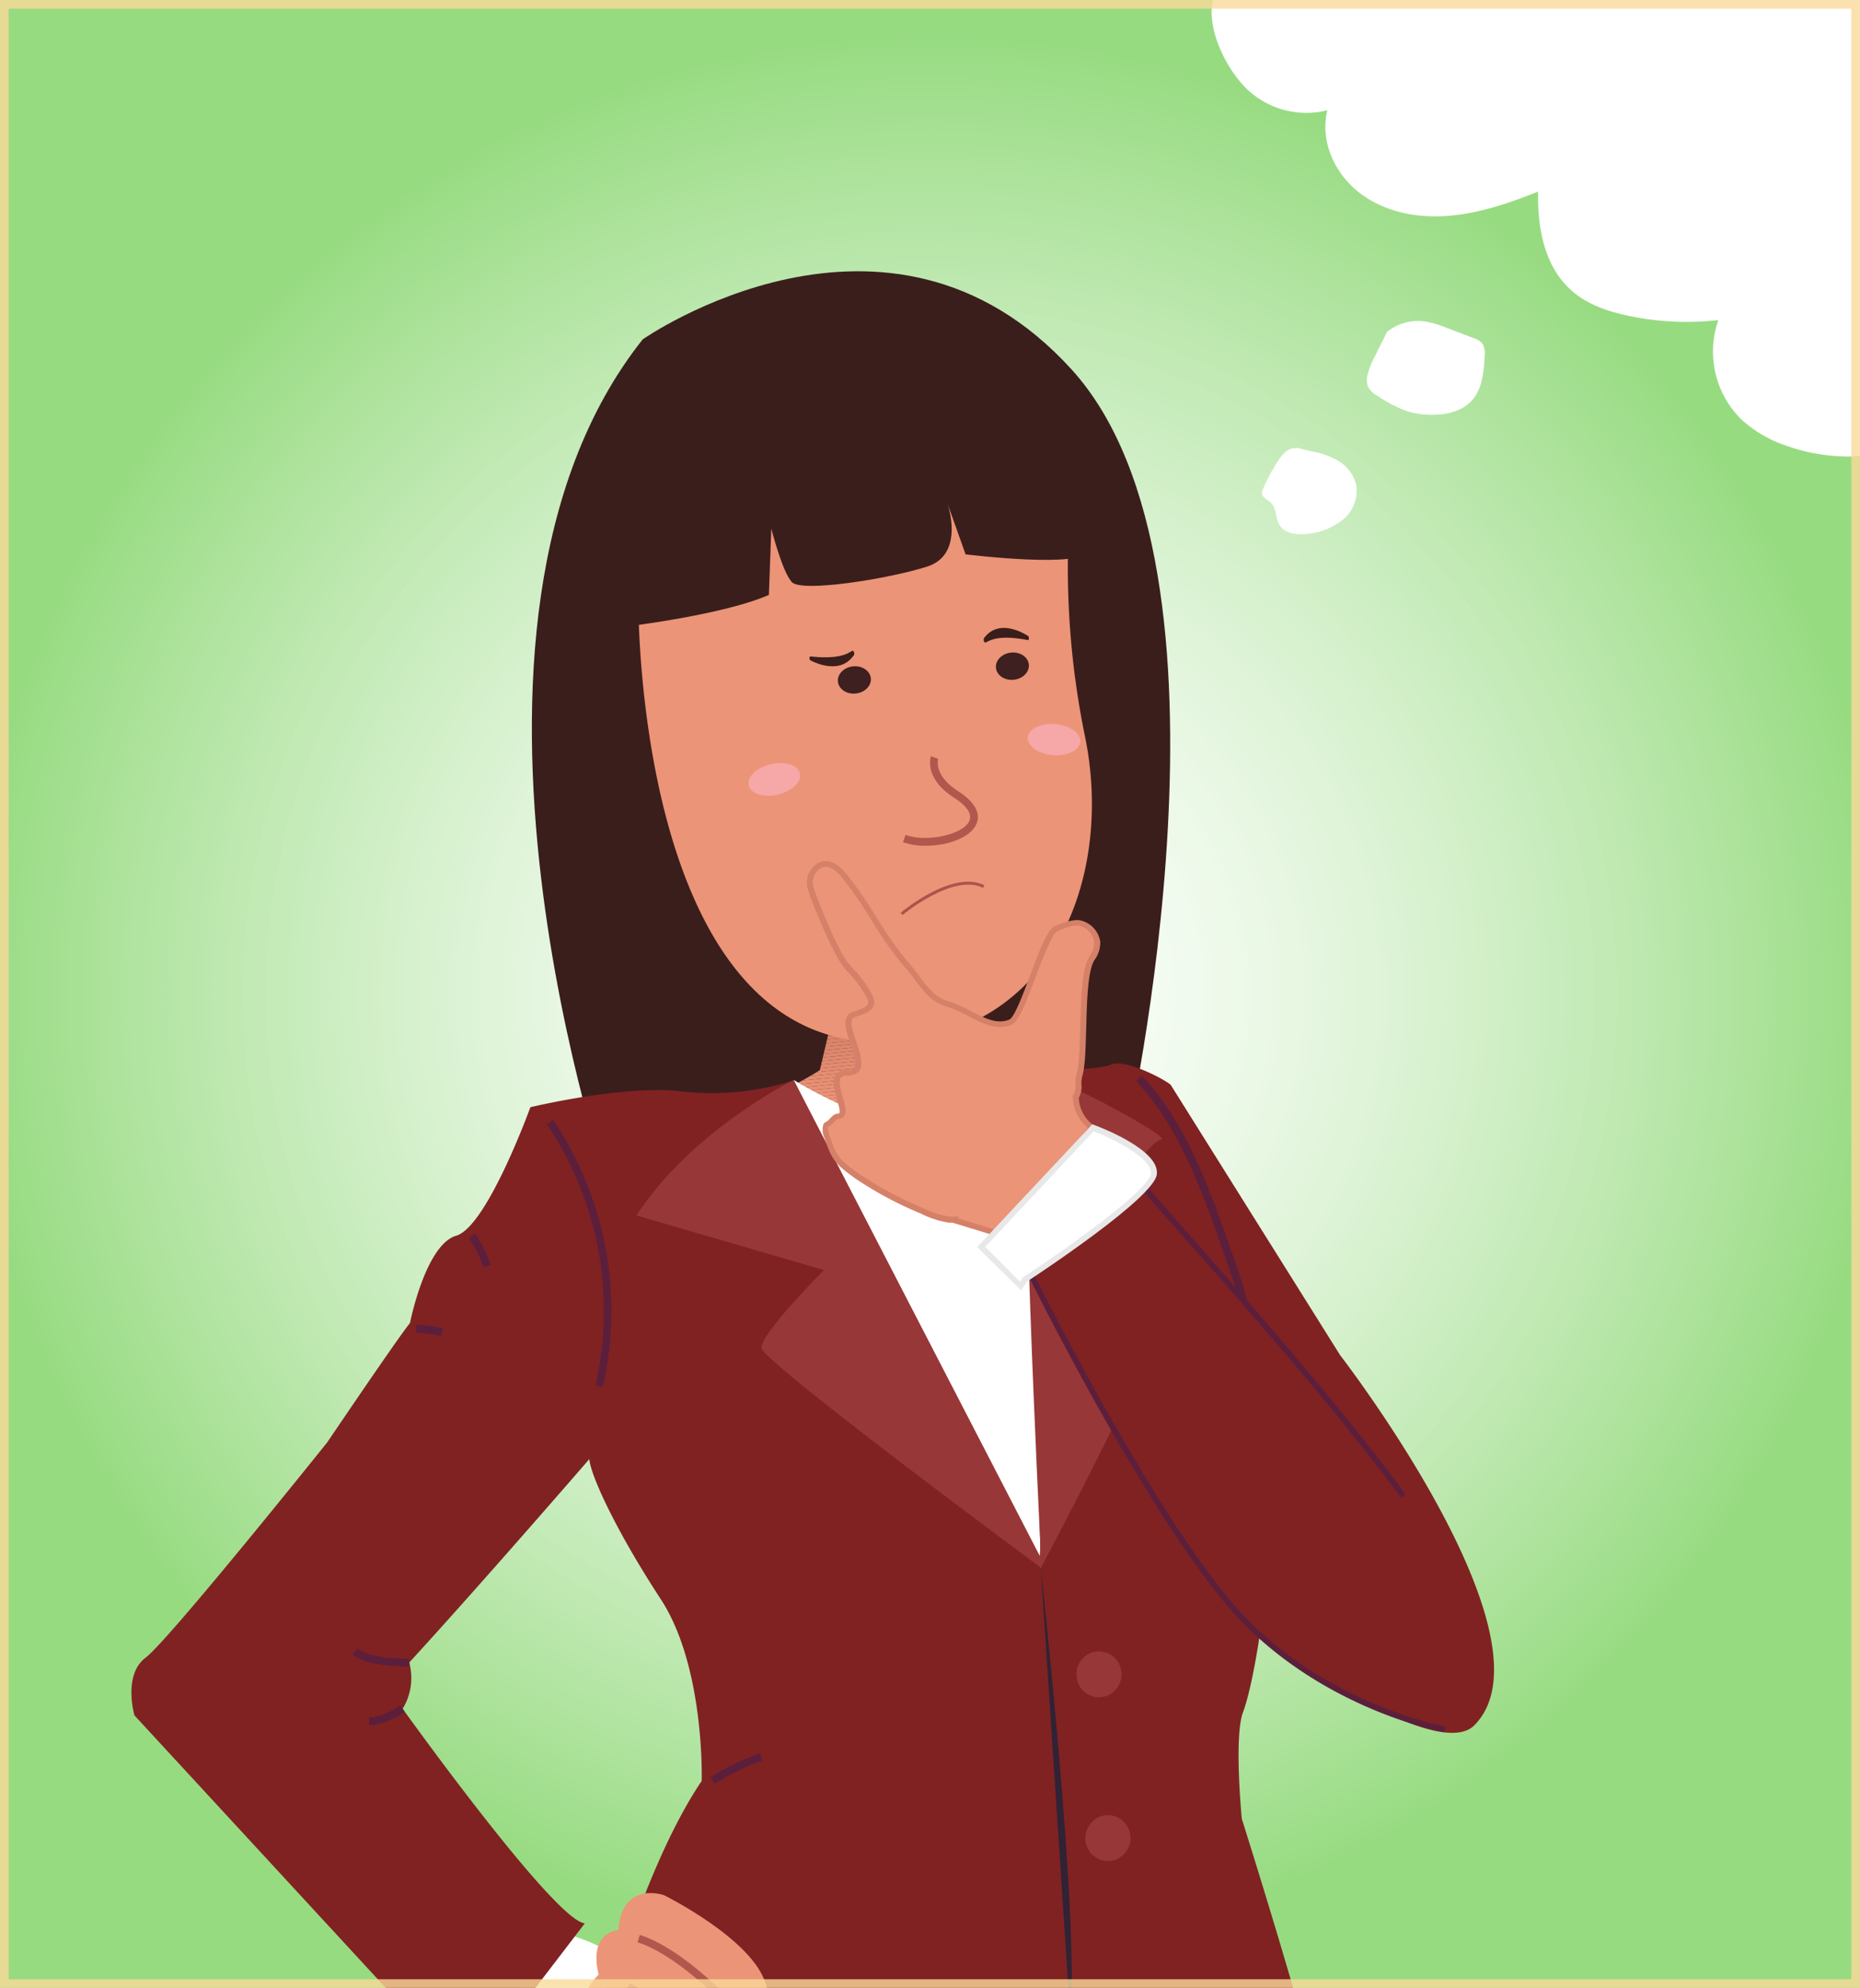 <svg id="Camada_1" data-name="Camada 1" xmlns="http://www.w3.org/2000/svg" xmlns:xlink="http://www.w3.org/1999/xlink" viewBox="0 0 321.69 343.68"><defs><style>.cls-1{fill:none;}.cls-2{clip-path:url(#clip-path);}.cls-3{fill:#97db81;}.cls-4{fill:#98db83;}.cls-5{fill:#9adc84;}.cls-6{fill:#9bdc86;}.cls-7{fill:#9cdd87;}.cls-8{fill:#9ddd89;}.cls-9{fill:#9ede8a;}.cls-10{fill:#a0de8c;}.cls-11{fill:#a1de8d;}.cls-12{fill:#a2df8f;}.cls-13{fill:#a3df90;}.cls-14{fill:#a5e091;}.cls-15{fill:#a6e093;}.cls-16{fill:#a7e194;}.cls-17{fill:#a8e196;}.cls-18{fill:#a9e197;}.cls-19{fill:#abe299;}.cls-20{fill:#ace29a;}.cls-21{fill:#ade39b;}.cls-22{fill:#aee39d;}.cls-23{fill:#afe39e;}.cls-24{fill:#b0e4a0;}.cls-25{fill:#b1e4a1;}.cls-26{fill:#b3e5a2;}.cls-27{fill:#b4e5a4;}.cls-28{fill:#b5e5a5;}.cls-29{fill:#b6e6a7;}.cls-30{fill:#b7e6a8;}.cls-31{fill:#b8e7a9;}.cls-32{fill:#b9e7ab;}.cls-33{fill:#bae7ac;}.cls-34{fill:#bce8ad;}.cls-35{fill:#bde8af;}.cls-36{fill:#bee8b0;}.cls-37{fill:#bfe9b1;}.cls-38{fill:#c0e9b2;}.cls-39{fill:#c1eab4;}.cls-40{fill:#c2eab5;}.cls-41{fill:#c3eab6;}.cls-42{fill:#c4ebb8;}.cls-43{fill:#c5ebb9;}.cls-44{fill:#c6ebba;}.cls-45{fill:#c7ecbb;}.cls-46{fill:#c8ecbd;}.cls-47{fill:#c9ecbe;}.cls-48{fill:#caedbf;}.cls-49{fill:#cbedc0;}.cls-50{fill:#ccedc1;}.cls-51{fill:#cdeec3;}.cls-52{fill:#ceeec4;}.cls-53{fill:#cfeec5;}.cls-54{fill:#d0efc6;}.cls-55{fill:#d1efc7;}.cls-56{fill:#d2efc8;}.cls-57{fill:#d3f0ca;}.cls-58{fill:#d4f0cb;}.cls-59{fill:#d5f0cc;}.cls-60{fill:#d6f1cd;}.cls-61{fill:#d7f1ce;}.cls-62{fill:#d8f1cf;}.cls-63{fill:#d8f2d0;}.cls-64{fill:#d9f2d1;}.cls-65{fill:#daf2d2;}.cls-66{fill:#dbf3d4;}.cls-67{fill:#dcf3d5;}.cls-68{fill:#ddf3d6;}.cls-69{fill:#def3d7;}.cls-70{fill:#dff4d8;}.cls-71{fill:#dff4d9;}.cls-72{fill:#e0f4da;}.cls-73{fill:#e1f5db;}.cls-74{fill:#e2f5dc;}.cls-75{fill:#e3f5dd;}.cls-76{fill:#e4f5de;}.cls-77{fill:#e4f6df;}.cls-78{fill:#e5f6e0;}.cls-79{fill:#e6f6e1;}.cls-80{fill:#e7f7e2;}.cls-81{fill:#e8f7e3;}.cls-82{fill:#e9f7e4;}.cls-83{fill:#eaf8e5;}.cls-84{fill:#eaf8e6;}.cls-85{fill:#ebf8e7;}.cls-86{fill:#ecf8e8;}.cls-87{fill:#edf9e9;}.cls-88{fill:#eef9ea;}.cls-89{fill:#eff9eb;}.cls-90{fill:#effaec;}.cls-91{fill:#f0faed;}.cls-92{fill:#f1faee;}.cls-93{fill:#f2faef;}.cls-94{fill:#f2fbf0;}.cls-95{fill:#f3fbf1;}.cls-96{fill:#f4fbf1;}.cls-97{fill:#f4fbf2;}.cls-98{fill:#f5fbf3;}.cls-99{fill:#f5fcf3;}.cls-100{fill:#f6fcf4;}.cls-101{fill:#f7fcf5;}.cls-102{fill:#f8fcf6;}.cls-103{fill:#f8fdf7;}.cls-104{fill:#f9fdf7;}.cls-105{fill:#f9fdf8;}.cls-106{fill:#fafdf8;}.cls-107{fill:#fafdf9;}.cls-108{fill:#fbfefa;}.cls-109{fill:#fcfefb;}.cls-110{fill:#fcfefc;}.cls-111{fill:#fdfefc;}.cls-112{fill:#fdfefd;}.cls-113{fill:#fefffd;}.cls-114{fill:#fefffe;}.cls-115{fill:#fff;}.cls-116{fill:#3a1e1c;}.cls-117{clip-path:url(#clip-path-3);}.cls-118{fill:#d58068;}.cls-119{fill:#d68169;}.cls-120{fill:#d78269;}.cls-121{fill:#d8836a;}.cls-122{fill:#d9846b;}.cls-123{fill:#da856b;}.cls-124{fill:#db856c;}.cls-125{fill:#dc866d;}.cls-126{fill:#dd876d;}.cls-127{fill:#de886e;}.cls-128{fill:#df896f;}.cls-129{fill:#e18a70;}.cls-130{fill:#e28b70;}.cls-131{fill:#e38c71;}.cls-132{fill:#e48d72;}.cls-133{fill:#e58e72;}.cls-134{fill:#e68f73;}.cls-135{fill:#e78f74;}.cls-136{fill:#e89074;}.cls-137{fill:#e99175;}.cls-138{fill:#ea9276;}.cls-139{fill:#eb9376;}.cls-140{fill:#ec9477;}.cls-141{fill:#3d201f;}.cls-142{fill:#b2574d;}.cls-143{fill:#f6a7a7;}.cls-144{fill:#802222;}.cls-145{fill:#983737;}.cls-146{fill:#312235;}.cls-147{fill:#5b1f3c;}.cls-148{fill:#b0514e;}.cls-149{fill:#e8e8e8;}.cls-150{opacity:0.8;}.cls-151{fill:#fada99;}</style><clipPath id="clip-path"><rect class="cls-1" width="321.69" height="343.68"/></clipPath><clipPath id="clip-path-3"><path class="cls-1" d="M143.52,177.67,141.8,185s-14.56,9.6-27.7,8.84c-3.9-.23,49.5,31.89,52.41,32s25.11-37.37,25.11-37.37-14.91-2.79-19.85-3-10.56-13.63-10.56-13.63Z"/></clipPath></defs><title>8-322px</title><g class="cls-2"><g class="cls-2"><rect class="cls-3" width="321.69" height="343.68"/><circle class="cls-3" cx="160.85" cy="171.84" r="166.43"/><circle class="cls-4" cx="160.85" cy="171.84" r="165.11"/><circle class="cls-5" cx="160.85" cy="171.84" r="163.79"/><circle class="cls-6" cx="160.85" cy="171.84" r="162.47"/><circle class="cls-7" cx="160.85" cy="171.84" r="161.15"/><circle class="cls-8" cx="160.85" cy="171.84" r="159.83"/><circle class="cls-9" cx="160.85" cy="171.84" r="158.51"/><circle class="cls-10" cx="160.85" cy="171.84" r="157.19"/><circle class="cls-11" cx="160.85" cy="171.84" r="155.87"/><circle class="cls-12" cx="160.85" cy="171.84" r="154.55"/><circle class="cls-13" cx="160.85" cy="171.84" r="153.22"/><circle class="cls-14" cx="160.85" cy="171.84" r="151.9"/><circle class="cls-15" cx="160.85" cy="171.84" r="150.58"/><circle class="cls-16" cx="160.85" cy="171.84" r="149.26"/><circle class="cls-17" cx="160.85" cy="171.84" r="147.94"/><circle class="cls-18" cx="160.85" cy="171.84" r="146.62"/><circle class="cls-19" cx="160.85" cy="171.84" r="145.3"/><circle class="cls-20" cx="160.85" cy="171.84" r="143.98"/><circle class="cls-21" cx="160.85" cy="171.84" r="142.66"/><circle class="cls-22" cx="160.85" cy="171.84" r="141.34"/><circle class="cls-23" cx="160.85" cy="171.84" r="140.02"/><circle class="cls-24" cx="160.85" cy="171.84" r="138.69"/><circle class="cls-25" cx="160.85" cy="171.84" r="137.37"/><circle class="cls-26" cx="160.85" cy="171.84" r="136.05"/><circle class="cls-27" cx="160.85" cy="171.84" r="134.73"/><circle class="cls-28" cx="160.85" cy="171.84" r="133.41"/><circle class="cls-29" cx="160.85" cy="171.84" r="132.09"/><circle class="cls-30" cx="160.85" cy="171.84" r="130.77"/><circle class="cls-31" cx="160.85" cy="171.84" r="129.45"/><circle class="cls-32" cx="160.85" cy="171.84" r="128.13"/><circle class="cls-33" cx="160.85" cy="171.84" r="126.81"/><circle class="cls-34" cx="160.85" cy="171.84" r="125.49"/><circle class="cls-35" cx="160.85" cy="171.84" r="124.16"/><circle class="cls-36" cx="160.85" cy="171.84" r="122.84"/><circle class="cls-37" cx="160.85" cy="171.84" r="121.52"/><circle class="cls-38" cx="160.85" cy="171.84" r="120.2"/><circle class="cls-39" cx="160.85" cy="171.84" r="118.88"/><circle class="cls-40" cx="160.85" cy="171.84" r="117.56"/><circle class="cls-41" cx="160.85" cy="171.84" r="116.24"/><circle class="cls-42" cx="160.85" cy="171.84" r="114.92"/><circle class="cls-43" cx="160.85" cy="171.84" r="113.6"/><circle class="cls-44" cx="160.85" cy="171.84" r="112.28"/><circle class="cls-45" cx="160.85" cy="171.84" r="110.96"/><circle class="cls-46" cx="160.85" cy="171.84" r="109.63"/><circle class="cls-47" cx="160.85" cy="171.84" r="108.31"/><circle class="cls-48" cx="160.85" cy="171.84" r="106.99"/><circle class="cls-49" cx="160.85" cy="171.84" r="105.67"/><circle class="cls-50" cx="160.85" cy="171.84" r="104.35"/><circle class="cls-51" cx="160.85" cy="171.84" r="103.03"/><circle class="cls-52" cx="160.85" cy="171.84" r="101.71"/><circle class="cls-53" cx="160.85" cy="171.84" r="100.39"/><circle class="cls-54" cx="160.85" cy="171.84" r="99.07"/><circle class="cls-55" cx="160.85" cy="171.84" r="97.75"/><circle class="cls-56" cx="160.85" cy="171.84" r="96.43"/><circle class="cls-57" cx="160.85" cy="171.84" r="95.1"/><circle class="cls-58" cx="160.85" cy="171.84" r="93.78"/><circle class="cls-59" cx="160.85" cy="171.84" r="92.46"/><circle class="cls-60" cx="160.85" cy="171.84" r="91.14"/><circle class="cls-61" cx="160.85" cy="171.84" r="89.82"/><circle class="cls-62" cx="160.85" cy="171.84" r="88.5"/><circle class="cls-63" cx="160.85" cy="171.84" r="87.18"/><circle class="cls-64" cx="160.85" cy="171.84" r="85.86"/><circle class="cls-65" cx="160.85" cy="171.84" r="84.54"/><circle class="cls-66" cx="160.85" cy="171.84" r="83.22"/><circle class="cls-67" cx="160.85" cy="171.84" r="81.9"/><circle class="cls-68" cx="160.85" cy="171.84" r="80.58"/><circle class="cls-69" cx="160.85" cy="171.84" r="79.25"/><circle class="cls-70" cx="160.85" cy="171.84" r="77.93"/><circle class="cls-71" cx="160.85" cy="171.84" r="76.61"/><circle class="cls-72" cx="160.85" cy="171.84" r="75.29"/><circle class="cls-73" cx="160.85" cy="171.84" r="73.97"/><circle class="cls-74" cx="160.85" cy="171.84" r="72.65"/><circle class="cls-75" cx="160.85" cy="171.84" r="71.33"/><circle class="cls-76" cx="160.85" cy="171.84" r="70.01"/><circle class="cls-77" cx="160.85" cy="171.84" r="68.69"/><circle class="cls-78" cx="160.85" cy="171.84" r="67.37"/><circle class="cls-79" cx="160.85" cy="171.84" r="66.05"/><circle class="cls-80" cx="160.85" cy="171.84" r="64.72"/><circle class="cls-80" cx="160.85" cy="171.84" r="63.4"/><circle class="cls-81" cx="160.85" cy="171.84" r="62.08"/><circle class="cls-82" cx="160.85" cy="171.84" r="60.76"/><circle class="cls-83" cx="160.85" cy="171.84" r="59.44"/><circle class="cls-84" cx="160.85" cy="171.84" r="58.12"/><circle class="cls-85" cx="160.85" cy="171.84" r="56.8"/><circle class="cls-86" cx="160.85" cy="171.84" r="55.48"/><circle class="cls-87" cx="160.85" cy="171.84" r="54.16"/><circle class="cls-87" cx="160.85" cy="171.84" r="52.84"/><circle class="cls-88" cx="160.85" cy="171.84" r="51.52"/><circle class="cls-89" cx="160.85" cy="171.84" r="50.19"/><circle class="cls-90" cx="160.85" cy="171.84" r="48.87"/><circle class="cls-91" cx="160.85" cy="171.84" r="47.55"/><circle class="cls-92" cx="160.85" cy="171.84" r="46.23"/><circle class="cls-92" cx="160.85" cy="171.84" r="44.91"/><circle class="cls-93" cx="160.85" cy="171.84" r="43.59"/><circle class="cls-94" cx="160.85" cy="171.84" r="42.27"/><circle class="cls-95" cx="160.85" cy="171.84" r="40.95"/><circle class="cls-96" cx="160.85" cy="171.84" r="39.63"/><circle class="cls-97" cx="160.85" cy="171.84" r="38.31"/><circle class="cls-98" cx="160.85" cy="171.84" r="36.99"/><circle class="cls-99" cx="160.85" cy="171.84" r="35.66"/><circle class="cls-100" cx="160.85" cy="171.84" r="34.34"/><circle class="cls-101" cx="160.85" cy="171.84" r="33.02"/><circle class="cls-101" cx="160.85" cy="171.84" r="31.7"/><circle class="cls-102" cx="160.85" cy="171.84" r="30.38"/><circle class="cls-103" cx="160.85" cy="171.84" r="29.06"/><circle class="cls-104" cx="160.85" cy="171.84" r="27.74"/><circle class="cls-105" cx="160.85" cy="171.84" r="26.42"/><circle class="cls-106" cx="160.85" cy="171.84" r="25.1"/><circle class="cls-107" cx="160.85" cy="171.84" r="23.78"/><circle class="cls-107" cx="160.85" cy="171.84" r="22.46"/><circle class="cls-108" cx="160.85" cy="171.84" r="21.13"/><circle class="cls-108" cx="160.85" cy="171.84" r="19.81"/><circle class="cls-109" cx="160.85" cy="171.84" r="18.49"/><circle class="cls-109" cx="160.85" cy="171.84" r="17.17"/><circle class="cls-110" cx="160.85" cy="171.84" r="15.85"/><circle class="cls-111" cx="160.85" cy="171.84" r="14.53"/><circle class="cls-112" cx="160.85" cy="171.84" r="13.21"/><circle class="cls-112" cx="160.85" cy="171.84" r="11.89"/><circle class="cls-113" cx="160.85" cy="171.84" r="10.57"/><circle class="cls-114" cx="160.85" cy="171.84" r="9.25"/><circle class="cls-114" cx="160.85" cy="171.84" r="7.93"/><circle class="cls-114" cx="160.85" cy="171.84" r="6.6"/><circle class="cls-115" cx="160.85" cy="171.84" r="5.28"/><circle class="cls-115" cx="160.85" cy="171.84" r="3.96"/><circle class="cls-115" cx="160.85" cy="171.84" r="2.64"/><circle class="cls-115" cx="160.85" cy="171.84" r="1.32"/></g><path class="cls-115" d="M89.17,360.29S107.05,344,107.05,340.2,96.57,334,96.57,334L81.66,356l7,5.46Z"/><path class="cls-116" d="M105.72,206.88s-34.26-98.24,5.44-148.21c0,0,42.45-29.67,74.17,5.2s9.48,133,9.48,133Z"/><g class="cls-117"><polygon class="cls-118" points="191.62 172.07 110.2 179.8 110.2 171.84 191.62 171.84 191.62 172.07"/><polygon class="cls-118" points="191.62 172.68 110.2 180.41 110.2 179.8 191.62 172.07 191.62 172.68"/><polygon class="cls-119" points="191.62 173.29 110.2 181.02 110.2 180.41 191.62 172.68 191.62 173.29"/><polygon class="cls-120" points="191.62 173.89 110.2 181.62 110.2 181.02 191.62 173.29 191.62 173.89"/><polygon class="cls-121" points="191.62 174.5 110.2 182.23 110.2 181.62 191.62 173.89 191.62 174.5"/><polygon class="cls-122" points="191.62 175.1 110.2 182.83 110.2 182.23 191.62 174.5 191.62 175.1"/><polygon class="cls-123" points="191.62 175.71 110.2 183.44 110.2 182.83 191.62 175.1 191.62 175.71"/><polygon class="cls-124" points="191.62 176.32 110.2 184.05 110.2 183.44 191.62 175.71 191.62 176.32"/><polygon class="cls-125" points="191.62 176.92 110.2 184.65 110.2 184.05 191.62 176.32 191.62 176.92"/><polygon class="cls-126" points="191.62 177.53 110.2 185.26 110.2 184.65 191.62 176.92 191.62 177.53"/><polygon class="cls-127" points="191.62 178.13 110.2 185.86 110.2 185.26 191.62 177.53 191.62 178.13"/><polygon class="cls-128" points="191.62 178.74 110.2 186.47 110.2 185.86 191.62 178.13 191.62 178.74"/><polygon class="cls-129" points="191.62 179.34 110.2 187.08 110.2 186.47 191.62 178.74 191.62 179.34"/><polygon class="cls-130" points="191.62 179.95 110.2 187.68 110.2 187.08 191.62 179.34 191.62 179.95"/><polygon class="cls-131" points="191.62 180.56 110.2 188.29 110.2 187.68 191.62 179.95 191.62 180.56"/><polygon class="cls-132" points="191.62 181.16 110.2 188.89 110.2 188.29 191.62 180.56 191.62 181.16"/><polygon class="cls-133" points="191.62 181.77 110.2 189.5 110.2 188.89 191.62 181.16 191.62 181.77"/><polygon class="cls-134" points="191.62 182.38 110.2 190.1 110.2 189.5 191.62 181.77 191.62 182.38"/><polygon class="cls-135" points="191.62 182.98 110.2 190.71 110.2 190.1 191.62 182.38 191.62 182.98"/><polygon class="cls-136" points="191.62 183.59 110.2 191.32 110.2 190.71 191.62 182.98 191.62 183.59"/><polygon class="cls-137" points="191.62 184.19 110.2 191.92 110.2 191.32 191.62 183.59 191.62 184.19"/><polygon class="cls-138" points="191.62 184.8 110.2 192.53 110.2 191.92 191.62 184.19 191.62 184.8"/><polygon class="cls-139" points="191.62 185.41 110.2 193.13 110.2 192.53 191.62 184.8 191.62 185.41"/><polygon class="cls-140" points="191.62 186.01 110.2 193.74 110.2 193.13 191.62 185.41 191.62 186.01"/><polygon class="cls-140" points="110.49 225.92 110.2 222.67 110.2 193.74 191.62 186.01 191.62 225.92 110.49 225.92"/></g><path class="cls-140" d="M110.41,104s-.65,82.55,47.3,75.77c25.93-3.66,34.71-30.11,29.86-52.84A145.52,145.52,0,0,1,184.81,92s-3-21.89-28.28-15.13-36.26,4.26-36.26,4.26S108.9,83.54,110.41,104Z"/><path class="cls-116" d="M106.37,108.57s18.32-2.07,26.61-5.72l.42-11.47s1.86,7.4,3.54,9.25,16.72-.55,23.4-2.67,3.5-11,3.5-11L167,95.84s20.87,2.56,21-.7-2.82-18.41-8.92-21.42-54-3.3-60.69,3.06S106.7,99.47,106.37,108.57Z"/><ellipse class="cls-141" cx="175.09" cy="115.19" rx="2.86" ry="2.36" transform="translate(-11.31 19.37) rotate(-6.14)"/><ellipse class="cls-141" cx="147.76" cy="117.56" rx="2.86" ry="2.36" transform="translate(-11.72 16.47) rotate(-6.14)"/><path class="cls-142" d="M160.09,146.22a11.16,11.16,0,0,1-3.92-.63l.45-1.26c3.59,1.35,9.86,0,11-2.34.73-1.49-1-3.05-2.65-4.1-5.24-3.39-4-7-3.95-7.16l1.24.46c0,.11-.87,2.79,3.41,5.56,3.76,2.44,3.78,4.52,3.14,5.84C167.67,144.92,163.7,146.22,160.09,146.22Z"/><path class="cls-115" d="M137.27,186.71s16.45,10.17,27,8.8c5-.66,13.84-10.42,13.84-10.42l9.47,96.68-36.37,1.67Z"/><path class="cls-116" d="M177.88,110s-4.71-3.29-7.48.07a.68.68,0,0,0-.15.93c.37.53,1-1.6,7.45-.35C177.7,110.66,178.11,110.74,177.88,110Z"/><path class="cls-116" d="M140.09,114.12s4.85,2.79,7.42-.64a.63.63,0,0,0,.1-.89c-.39-.49-.87,1.6-7.38.9C140.23,113.49,139.82,113.44,140.09,114.12Z"/><ellipse class="cls-143" cx="182.29" cy="127.85" rx="2.7" ry="4.55" transform="translate(39.16 298.42) rotate(-85.04)"/><ellipse class="cls-143" cx="133.92" cy="134.74" rx="4.56" ry="2.7" transform="translate(-27.35 34.34) rotate(-13.27)"/><path class="cls-144" d="M217.84,282.88s-1.29,8.94-2.87,13.18-.2,18.37-.2,18.37,12.8,40.51,13.46,47.32-6,13.62-6,13.62l-37.1-26.56-28.83,32.26s-25.92-8.06-34-12.16c-18.47-9.4-19.2-15.31-19.2-15.31s7.35-29.56,18.26-45.71c0,0,.58-19.69-7.07-31.4s-12.07-21.2-12.37-24.23c0,0-18.5,21.38-31.14,35.16a10.21,10.21,0,0,1-1.14,8s26.3,36.72,31.51,37.09L80.86,359l-57.6-62.43s-2.06-7,1.94-10,31.38-37.19,31.38-37.19h0c6.89-10.16,12.74-18.68,14.33-20.66,0,0,2.67-13.53,8-15.09s12.82-22.21,12.82-22.21,16.61-4,26.48-2.7a46.39,46.39,0,0,0,19.05-1.94L180,271.07l-1.93-86s11.63.09,14-1,9,2.32,10.39,3.46l29.32,46.76s38,49.17,23.19,64c-6.79,6.79-37.18-15.39-37.18-15.39"/><path class="cls-118" d="M89.17,360.29s8.91,8,10.72,6.14L109,340.2A102.4,102.4,0,0,0,89.17,360.29Z"/><path class="cls-140" d="M101.84,361.16s4.31-4.36,10.86,2.09,7.07,6.9,7.07,6.9,5.08,2.15,5.49-3.44c0,0,6.43,1,5-6.26,0,0,4.48-3.29.52-9,0,0,4-.79,1.63-8.54s-17.56-15.26-17.56-15.26-7.26-2.6-7.9,6c0,0-5.24.28-3.41,7.73,0,0-3.4,3.14-2.67,6.54s-.08,2.73-.08,2.73S95.93,356.27,101.84,361.16Z"/><path class="cls-142" d="M129.8,360.94c-.13-.12-12.5-12-21.48-16.91l.63-1.18c9.13,5,21.63,17,21.75,17.11Z"/><path class="cls-142" d="M130.26,351.91c-.11-.13-11.06-13.27-20-16.12l.4-1.28c9.29,3,20.14,16,20.6,16.53Z"/><path class="cls-145" d="M137.27,186.71s-17.64,8.68-27.19,23.42l32.41,9.44s-11,11.07-10.8,13.47,48.34,38,48.34,38,24.5-45.84,21.78-48.11-17.75-5.08-17.75-5.08,14.23-20.57,16.71-20.82-20.44-12.19-22.67-12,1.84,82.18,1.84,82.18l-.11,1.78Z"/><path class="cls-146" d="M180,271.07s6.77,61,5.11,77.74"/><ellipse class="cls-145" cx="190.07" cy="289.46" rx="3.9" ry="3.97"/><ellipse class="cls-145" cx="191.62" cy="317.78" rx="3.9" ry="3.97"/><path class="cls-147" d="M104.27,239.8l-1.29-.31a57.68,57.68,0,0,0-8.4-45.11l1.09-.77A59.14,59.14,0,0,1,104.27,239.8Z"/><path class="cls-147" d="M217.71,241.39l-1.32-.12c.8-9.09-2.45-18.21-5.32-26.26-3.39-9.52-7.24-20.32-14.59-28.12l1-.93c7.55,8,11.45,18.94,14.89,28.59C215.23,222.73,218.53,232,217.71,241.39Z"/><path class="cls-147" d="M83.62,219.14a20.51,20.51,0,0,0-2.51-5.1l1.08-.77a21.69,21.69,0,0,1,2.68,5.44Z"/><path class="cls-147" d="M76.32,231a24.83,24.83,0,0,0-4.38-.61L72,229a26.5,26.5,0,0,1,4.62.65Z"/><path class="cls-147" d="M221.62,266.75l-1.31-.15a55.57,55.57,0,0,0,.31-8.84l1.32-.06A55.83,55.83,0,0,1,221.62,266.75Z"/><path class="cls-147" d="M123.57,308.42l-.69-1.15a43.72,43.72,0,0,1,8.53-4.16l.44,1.27A42.29,42.29,0,0,0,123.57,308.42Z"/><path class="cls-147" d="M70.25,288.1c-1.88,0-7.35-.18-9.27-2.14l.93-.95c1.54,1.56,6.94,1.79,8.89,1.73l0,1.35Z"/><path class="cls-147" d="M63.82,298.27v-1.35c2.42,0,5.46-2.06,5.49-2.08L70,296C69.91,296.06,66.64,298.27,63.82,298.27Z"/><path class="cls-148" d="M156.09,158.19l-.32-.39c.37-.3,9-7.48,14.48-4.75l-.22.45C164.88,150.91,156.18,158.11,156.09,158.19Z"/><path class="cls-140" d="M186,189.61c.83-1.18.22-2.39.62-3.7,1.17-3.79,0-16.94,2.18-20.25a4.54,4.54,0,0,0,.9-2.84,4,4,0,0,0-2.84-3.21c-1.48-.41-4.39,1-4.39,1-2.12.93-5.64,15.14-7.76,16.07-3.49,1.53-7-2-11.05-3.17-3.36-1-4.9-4.64-7.33-7.16s-8.3-12.83-10.66-15.27a5.94,5.94,0,0,0-2-1.57c-2.29-.86-4.14,1.7-3.57,3.91s4.47,11.41,6,13.26,3.41,3.65,4.28,5.67a1.93,1.93,0,0,1,.22,1.22c-.32,1-2,1.49-3.1,1.88-2.83,1,2.87,8.6.13,9.81-1.25.56-1.6-.14-2.6.73s0,3.37.36,4.58.63,2.46-.67,2.45c-.41,0-1.27,1.24-1.65,1.35-.68.19-.3,1.47-.07,2.15,1.23,3.76,1.83,4.39,5.26,6.86a63.85,63.85,0,0,0,11.16,6,14.88,14.88,0,0,0,4.7,1.53,6.09,6.09,0,0,0,.74,0l0,0,9.06,2.77,14.92-18.73A6.8,6.8,0,0,1,186,189.61Z"/><path class="cls-118" d="M174.11,214.25l-9.39-2.87h0a5.86,5.86,0,0,1-.59,0,16,16,0,0,1-4.86-1.57,64.05,64.05,0,0,1-11.24-6c-3.51-2.52-4.16-3.21-5.45-7.1a3.28,3.28,0,0,1-.18-2.31.93.93,0,0,1,.59-.49,4,4,0,0,0,.5-.48c.46-.47.85-.88,1.29-.88h0c.12,0,.3,0,.36-.1.21-.26-.07-1.24-.2-1.72l-.14-.48c-.46-1.57-1.09-3.72-.06-4.61a2.1,2.1,0,0,1,1.66-.6,2.33,2.33,0,0,0,1.07-.2c.95-.42.25-2.5-.36-4.34-.8-2.35-1.62-4.79.26-5.49l.47-.17c.9-.31,2.12-.74,2.32-1.38a1.6,1.6,0,0,0-.2-.88,18.53,18.53,0,0,0-3.16-4.35c-.36-.4-.72-.8-1-1.2-1.59-1.89-5.51-11.12-6.12-13.46a4,4,0,0,1,1.16-3.91,2.92,2.92,0,0,1,3.07-.58,6.35,6.35,0,0,1,2.21,1.68,69.78,69.78,0,0,1,5.39,7.71,69.55,69.55,0,0,0,5.27,7.56,27.21,27.21,0,0,1,2.15,2.64c1.44,1.94,2.81,3.77,4.95,4.38a23.41,23.41,0,0,1,4.07,1.77c2.45,1.26,4.57,2.34,6.65,1.43.86-.38,2.45-4.64,3.61-7.75,1.8-4.81,3-7.79,4.15-8.32.3-.14,3.11-1.49,4.73-1a4.46,4.46,0,0,1,3.2,3.64,5.13,5.13,0,0,1-1,3.16c-1.16,1.8-1.3,7.07-1.43,11.71-.09,3.48-.18,6.77-.69,8.42a4.79,4.79,0,0,0-.13,1.42,3.88,3.88,0,0,1-.46,2.26,6.18,6.18,0,0,0,2.57,4.77l.48.3-.35.44Zm-8.43-3.62,8.07,2.47L188.13,195a7.39,7.39,0,0,1-2.6-5.39v-.18l.1-.14a2.81,2.81,0,0,0,.38-1.83,5.57,5.57,0,0,1,.18-1.72c.46-1.53.55-4.75.64-8.16.14-5,.28-10.18,1.59-12.22a4.14,4.14,0,0,0,.82-2.53,3.47,3.47,0,0,0-2.47-2.77c-1.06-.29-3.28.61-4,1s-2.47,4.65-3.63,7.76c-1.8,4.81-3,7.79-4.15,8.32-2.51,1.1-4.94-.14-7.5-1.46a22.56,22.56,0,0,0-3.89-1.69c-2.47-.72-4-2.77-5.48-4.75a27.24,27.24,0,0,0-2.07-2.54,67.46,67.46,0,0,1-5.39-7.72,69.6,69.6,0,0,0-5.27-7.55,5.65,5.65,0,0,0-1.85-1.45,1.94,1.94,0,0,0-2,.39,3,3,0,0,0-.86,2.92c.58,2.22,4.43,11.3,5.92,13.07.32.39.67.78,1,1.18a18.78,18.78,0,0,1,3.32,4.61,2.24,2.24,0,0,1,.24,1.57c-.34,1.13-1.78,1.63-2.94,2l-.45.16c-.9.33-.43,2,.33,4.24s1.61,4.77-.18,5.56a3.32,3.32,0,0,1-1.47.29,1.16,1.16,0,0,0-1,.35c-.55.47.09,2.65.36,3.58l.15.5c.24.86.53,1.93,0,2.59a1.51,1.51,0,0,1-1.18.49c-.05,0-.38.38-.57.58a2.51,2.51,0,0,1-1,.75s-.13.29.27,1.51c1.21,3.66,1.71,4.19,5.08,6.61a63.67,63.67,0,0,0,11.07,5.91,14.91,14.91,0,0,0,4.54,1.48,3.57,3.57,0,0,0,.46,0l1.22,0Z"/><path class="cls-144" d="M242.71,258.66C226,236,198.66,207,195.52,202.35c-4.57-6.68-17.09,18.25-17.09,18.25s22.18,44.93,37.23,60S249.92,299,249.92,299"/><path class="cls-147" d="M249.83,299.46c-.19,0-19.54-3.54-34.52-18.52s-37.1-59.67-37.32-60.12l-.11-.22.11-.22c.39-.79,9.73-19.28,15.42-19.66a2.7,2.7,0,0,1,2.52,1.35c1.06,1.55,5,6,10.38,12.1,10.29,11.66,25.84,29.29,36.8,44.19l-.8.59c-10.93-14.86-26.47-32.47-36.75-44.12-5.43-6.15-9.36-10.59-10.45-12.2a1.76,1.76,0,0,0-1.64-.91c-4.18.28-11.76,13.51-14.48,18.89,1.72,3.45,22.75,45.34,37,59.62,14.77,14.77,33.8,18.21,34,18.25Z"/><path class="cls-115" d="M177.25,221.21S199,206.94,199.57,203s-10.51-8-10.51-8L169.7,215.59l6.83,6.73Z"/><path class="cls-149" d="M176.62,223.1,169,215.6l19.92-21.23.31.12c1.17.43,11.42,4.34,10.84,8.57-.55,4-19.83,16.78-22.46,18.51Zm-6.22-7.53,6,6,.53-.74c8.67-5.69,21.72-15.14,22.09-17.87s-6.72-6.17-9.88-7.38Z"/><path class="cls-115" d="M224.86,77.54a2.64,2.64,0,0,0-2.35.46,6.58,6.58,0,0,0-1.6,1.88,31.09,31.09,0,0,0-2.46,4.63,1.66,1.66,0,0,0-.19.78c.06.76,1,1.08,1.53,1.61,1,.95.77,2.63,1.48,3.83.92,1.56,3.09,1.78,4.89,1.55a11.42,11.42,0,0,0,6.11-2.45,6.49,6.49,0,0,0,2.3-5.94,6.66,6.66,0,0,0-3-4.15A13.78,13.78,0,0,0,226.62,78"/><path class="cls-115" d="M237.76,61.65a13.07,13.07,0,0,0-1.19,3,3.44,3.44,0,0,0,0,2.15,4,4,0,0,0,1.76,1.69,22.82,22.82,0,0,0,5.05,2.61,14.08,14.08,0,0,0,4.37.61c2.49,0,5.13-.62,6.8-2.46,1.85-2,2.08-5,2.22-7.72a3.27,3.27,0,0,0-.41-2.17,3.21,3.21,0,0,0-1.48-.9l-4.56-1.73a16.82,16.82,0,0,0-4.15-1.19,8.57,8.57,0,0,0-6.28,1.84"/><path class="cls-115" d="M221.28,0H321.69V72.78l.22,6.07A32.23,32.23,0,0,1,308.78,77a21.56,21.56,0,0,1-7.59-4.47,16.46,16.46,0,0,1-4-17.19,48.77,48.77,0,0,1-15.34-.7c-3.72-.77-7.47-2-10.27-4.61-4.52-4.13-5.7-10.79-5.56-16.91-5,2-10.19,3.78-15.58,4.2s-11-.66-15.33-4-6.87-9-5.53-14.26a14.91,14.91,0,0,1-14-3.73c-3.6-3.56-7-10.49-5.77-15.4Z"/><g class="cls-150"><path class="cls-151" d="M323.19,345.18H-1.5V-1.5H323.19Zm-321.69-3H320.19V1.5H1.5Z"/></g></g></svg>